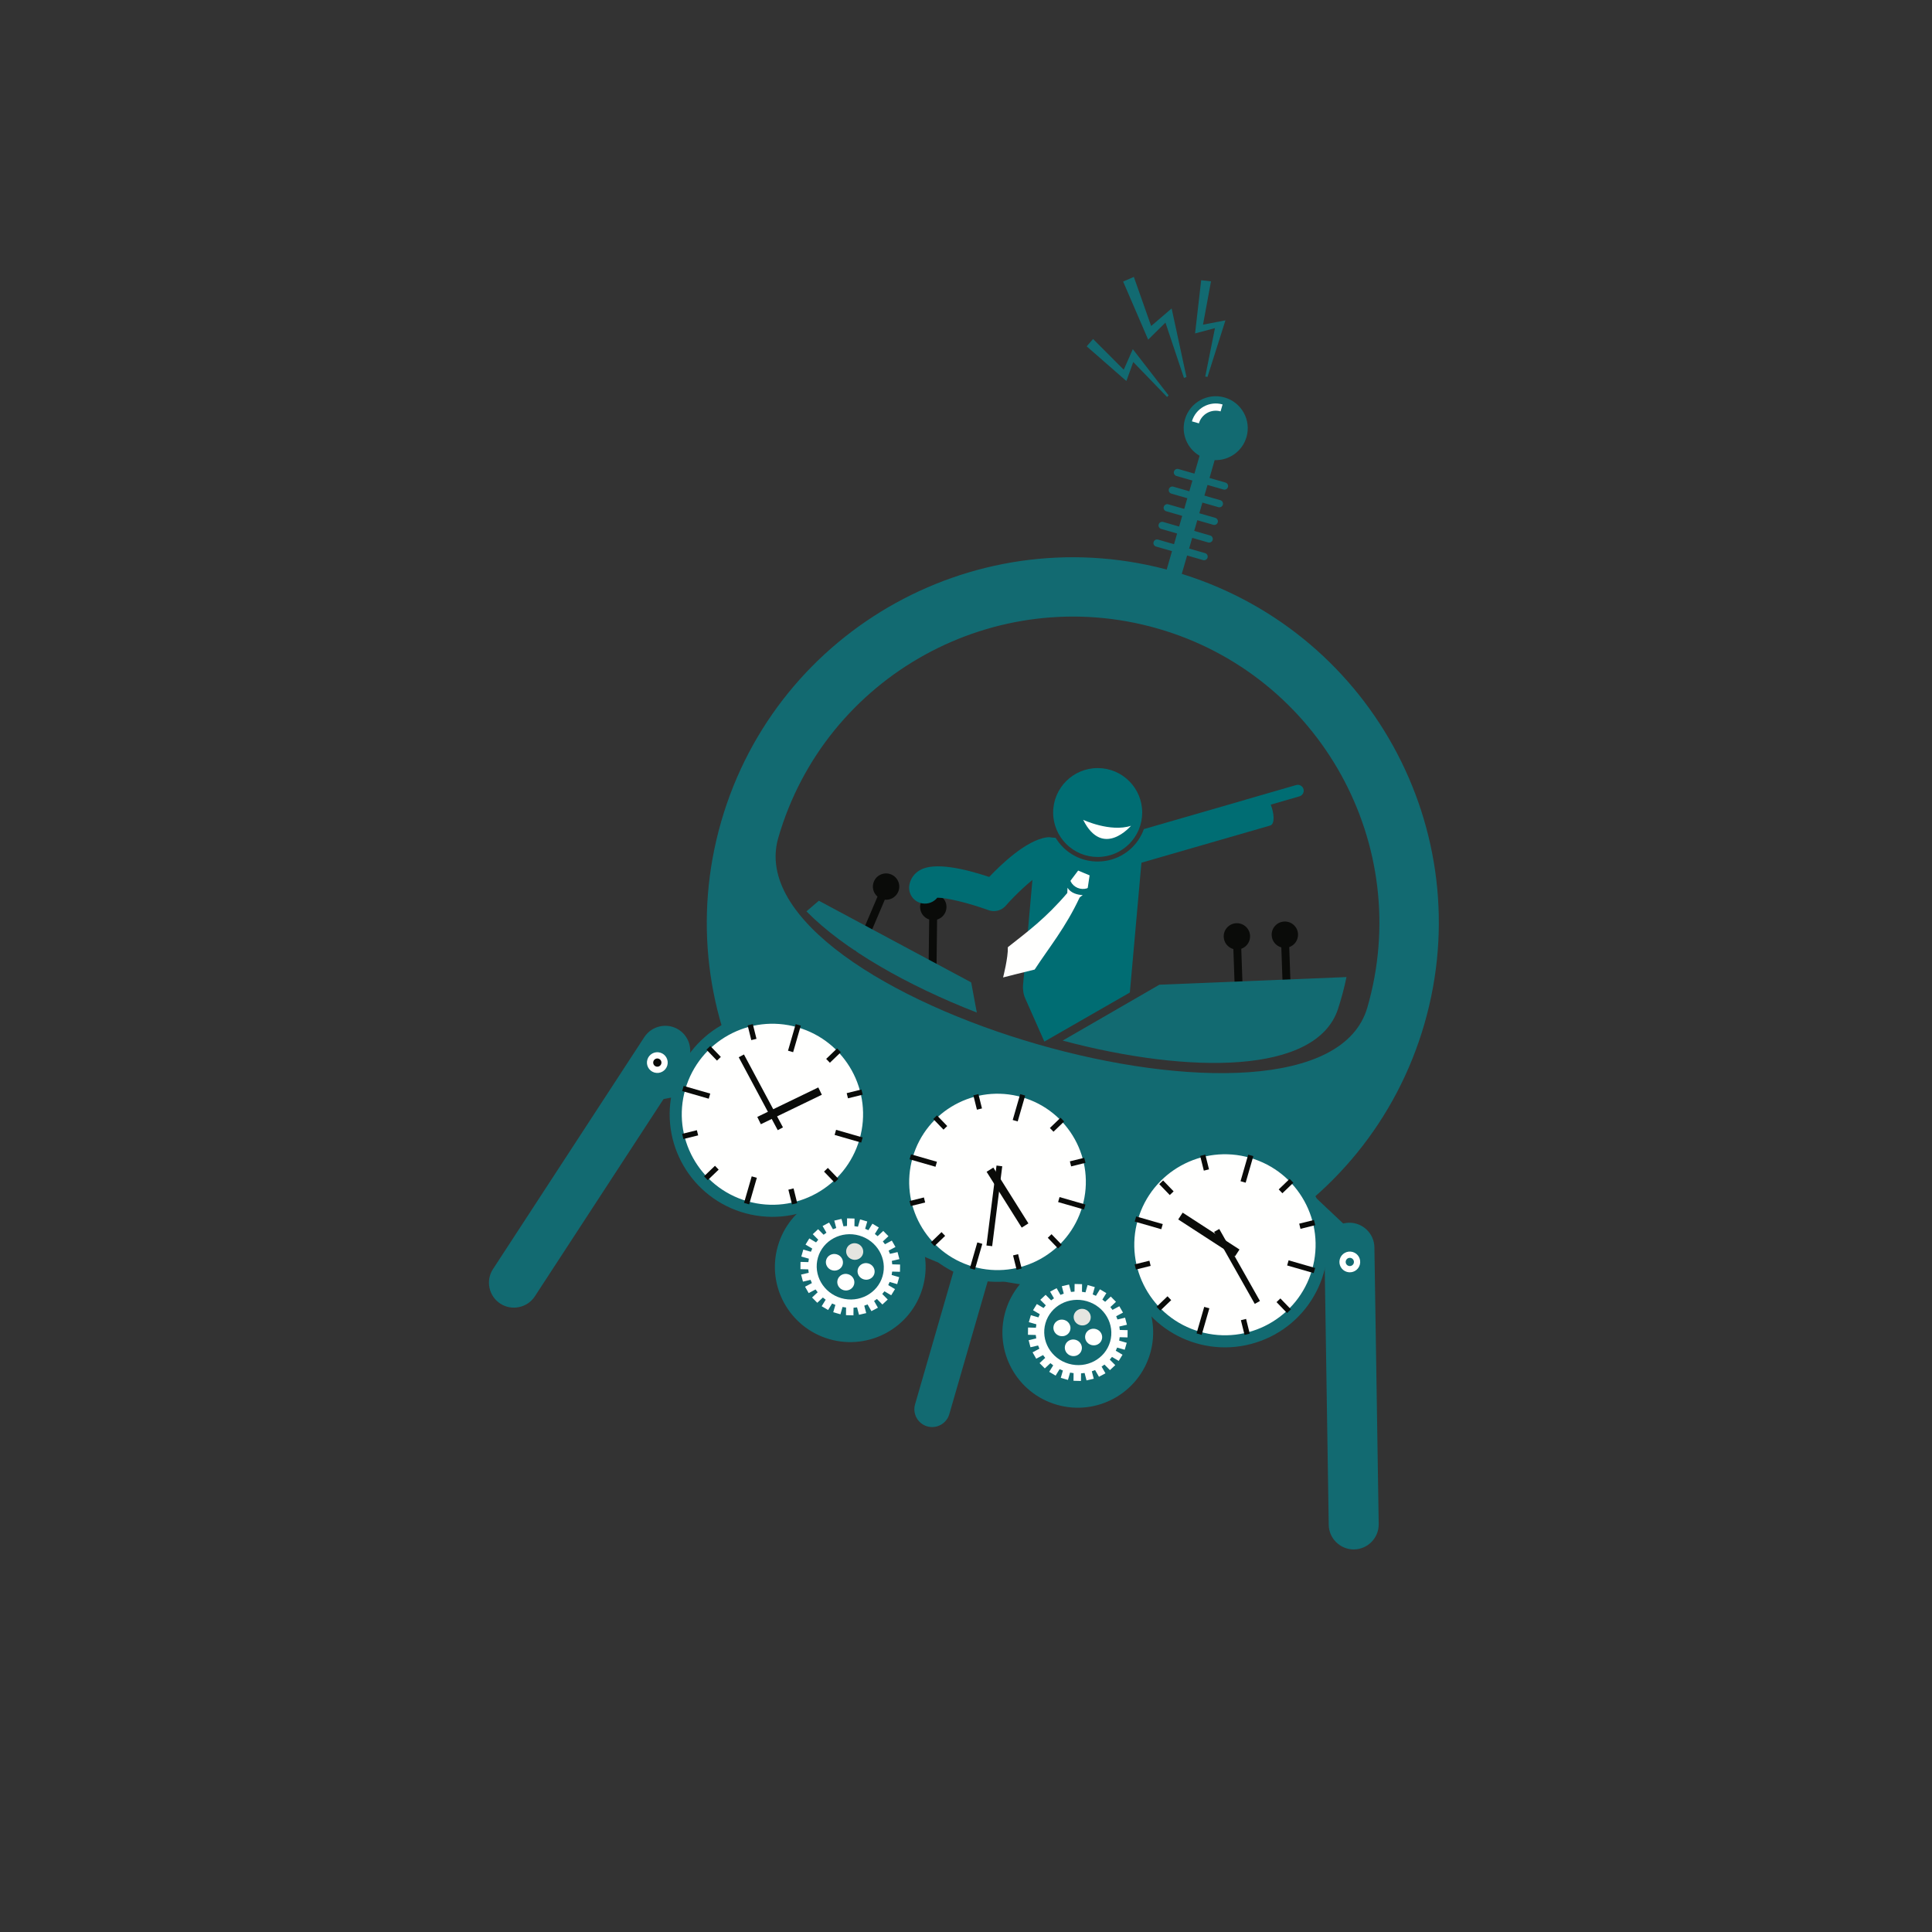 <?xml version="1.0" encoding="UTF-8"?>
<svg width="250px" height="250px" viewBox="0 0 250 250" version="1.1" xmlns="http://www.w3.org/2000/svg" xmlns:xlink="http://www.w3.org/1999/xlink">
    <rect x="0" y="0" width="250" height="250" fill="#333333" stroke="none"/>
    <title>rehydrate-ad</title>
    <g id="Page-1" stroke="none" stroke-width="1" fill="none" fill-rule="evenodd">
        <g id="rehydrate-ad" fill-rule="nonzero">
            <g id="mc_timemachine" transform="translate(124.852, 124.977) rotate(15) translate(-124.852, -124.977)translate(40.852, 29.487)">
                <g id="controls" transform="translate(98.103, 91.915) rotate(-17) translate(-98.103, -91.915)translate(63.333, 78.905)">
                    <g id="buttons" transform="translate(46.237, 17.58)">
                        <polygon id="Fill-120" fill="#FFFFFE" points="-1.94525379e-12 1.438 1.442 1.438 1.442 1.50802569e-12 -1.94525379e-12 1.50802569e-12"></polygon>
                        <polygon id="Fill-121" fill="#F4E92A" points="2.699 1.438 4.138 1.438 4.138 8.26918778e-12 2.699 8.26918778e-12"></polygon>
                        <polygon id="Fill-122" fill="#FFFFFE" points="5.395 1.438 6.837 1.438 6.837 1.2834824e-12 5.395 1.2834824e-12"></polygon>
                        <polygon id="Fill-123" fill="#F4E92A" points="8.094 1.438 9.533 1.438 9.533 4.40666568e-12 8.094 4.40666568e-12"></polygon>
                        <polygon id="Fill-124" fill="#F4E92A" points="10.79 1.438 12.232 1.438 12.232 4.6924856e-12 10.79 4.6924856e-12"></polygon>
                        <polygon id="Fill-125" fill="#FFFFFE" points="13.489 1.438 14.928 1.438 14.928 5.44143581e-13 13.489 5.44143581e-13"></polygon>
                        <polygon id="Fill-126" fill="#FFFFFE" points="16.188 1.438 17.627 1.438 17.627 7.30530566e-12 16.188 7.30530566e-12"></polygon>
                        <polygon id="Fill-127" fill="#F4E92A" points="18.884 1.438 20.326 1.438 20.326 3.95536294e-12 18.884 3.95536294e-12"></polygon>
                    </g>
                    <g id="levers" transform="translate(6.046, 0)" fill="#0A0B09">
                        <path d="M57.421,9.725 C57.421,8.784 56.656,8.021 55.714,8.021 C54.771,8.021 54.008,8.784 54.008,9.725 C54.008,10.489 54.51,11.134 55.201,11.352 L55.201,18.929 L56.226,18.929 L56.226,11.352 C56.92,11.134 57.421,10.489 57.421,9.725" id="Fill-88"></path>
                        <path d="M51.212,9.725 C51.212,8.784 50.446,8.021 49.504,8.021 C48.562,8.021 47.799,8.784 47.799,9.725 C47.799,10.489 48.301,11.134 48.992,11.352 L48.992,18.929 L50.016,18.929 L50.016,11.352 C50.71,11.134 51.212,10.489 51.212,9.725" id="Fill-89"></path>
                        <path d="M12.081,4.633 C12.124,3.693 11.397,2.895 10.457,2.85 C9.515,2.806 8.716,3.533 8.67,4.473 C8.634,5.235 9.105,5.904 9.789,6.153 L9.431,13.722 L10.455,13.77 L10.811,6.201 C11.512,6.017 12.045,5.395 12.081,4.633" id="Fill-90"></path>
                        <path d="M5.91,2.425 C6.307,1.572 5.938,0.558 5.083,0.16 C4.23,-0.238 3.214,0.131 2.814,0.984 C2.491,1.676 2.673,2.473 3.208,2.962 L-3.44856592e-12,9.829 L0.929,10.261 L4.138,3.394 C4.857,3.49 5.585,3.117 5.91,2.425" id="Fill-91"></path>
                    </g>
                    <path d="M1.649,3.228 L4.97156687e-12,4.546 C4.66,9.631 12.665,14.569 21.573,18.403 L20.982,14.476 L1.649,3.228" id="Fill-9" fill="#126A71"></path>
                    <path d="M32.548,22.417 C48.841,27.364 65.236,27.93 68.301,19.564 C68.796,18.212 69.208,16.85 69.541,15.483 L45.307,15.627 L32.548,22.417" id="Fill-10" fill="#126A71"></path>
                </g>
                <g id="man" transform="translate(99.886, 82.884) rotate(-17) translate(-99.886, -82.884)translate(74.152, 65.318)">
                    <path d="M18.968,5.538 C19.088,2.363 21.761,-0.114 24.942,0.004 C28.122,0.123 30.603,2.792 30.483,5.967 C30.365,9.141 27.692,11.619 24.511,11.5 C21.331,11.382 18.85,8.712 18.968,5.538" id="Fill-128" fill="#006D73"></path>
                    <path d="M28.972,7.617 C26.263,8.393 22.814,6.627 22.814,6.627 C25.185,11.801 28.972,7.617 28.972,7.617" id="Fill-129" fill="#FFFFFE"></path>
                    <path d="M30.158,12.44 L46.976,8.212 C47.621,8.05 47.541,6.614 47.142,5.513 L50.893,4.57 C51.3,4.468 51.549,4.054 51.446,3.647 C51.341,3.24 50.929,2.993 50.519,3.095 L43.936,4.751 L43.872,4.774 L30.624,8.104 C29.794,10.193 27.891,11.738 25.546,12.04 C25.198,12.085 24.842,12.101 24.488,12.088 C22.793,12.025 21.226,11.306 20.071,10.065 C19.721,9.687 19.421,9.275 19.175,8.836 L18.717,8.78 C18.504,8.729 18.276,8.71 18.046,8.733 C16.686,8.864 15.129,9.723 13.701,10.763 C12.428,11.691 11.253,12.763 10.408,13.591 C7.148,12.38 3.353,11.388 1.466,12.404 C0.711,12.811 0.204,13.486 0.04,14.306 C-0.18,15.414 0.536,16.491 1.648,16.713 C2.398,16.862 3.133,16.583 3.602,16.043 C4.767,16.069 7.611,16.856 10.159,17.882 C10.408,17.982 10.666,18.031 10.925,18.031 C11.48,18.031 12.023,17.806 12.418,17.386 C13.071,16.692 13.836,15.965 14.607,15.297 C15.07,14.893 15.536,14.514 15.982,14.177 L14.282,27.839 C14.261,28.007 14.266,28.171 14.284,28.331 C14.292,28.702 14.361,29.079 14.51,29.444 L16.796,35.133 L28.073,29.175 L30.158,12.44" id="Fill-3" fill="#006D73"></path>
                    <path d="M23.003,15.509 L23.1,15.447 L23.398,13.84 L22.668,13.505 L21.938,13.169 L20.909,14.44 L20.924,14.554 C21.108,14.943 21.421,15.237 21.789,15.407 C22.161,15.577 22.586,15.621 23.003,15.509" id="Fill-4" fill="#FFFFFE"></path>
                    <path d="M20.486,15.344 C20.466,15.48 20.45,15.887 20.432,16.023 C17.536,19.18 15.219,20.765 12.5,22.762 C12.505,24.089 11.749,26.652 11.749,26.652 C11.749,26.652 14.489,26.052 15.867,25.774 C17.846,22.963 20.056,20.482 22.007,16.661 C22.145,16.561 22.284,16.458 22.419,16.352 C21.738,16.327 20.86,16.028 20.486,15.344" id="Fill-5" fill="#FFFFFE"></path>
                </g>
                <g id="machine" transform="translate(84, 99.498) rotate(-19) translate(-84, -99.498)translate(21.006, 24.436)">
                    <path d="M59.579,83.141 C59.026,84.654 57.349,85.431 55.835,84.878 C54.32,84.325 53.541,82.651 54.094,81.139 C54.65,79.627 56.324,78.849 57.84,79.402 C59.354,79.956 60.132,81.63 59.579,83.141" id="Fill-84" fill="#FFFFFE"></path>
                    <path d="M88.14,93.571 C87.584,95.082 85.907,95.86 84.394,95.307 C82.88,94.754 82.099,93.08 82.655,91.568 C83.208,90.056 84.885,89.278 86.399,89.831 C87.915,90.384 88.693,92.058 88.14,93.571" id="Fill-85" fill="#FFFFFE"></path>
                    <path d="M101.98,12.124 C102.223,12.212 102.495,12.087 102.582,11.845 C102.671,11.603 102.546,11.333 102.303,11.244 L100.285,10.507 L101.109,8.249 C102.953,8.439 104.761,7.375 105.427,5.559 C106.213,3.413 105.106,1.037 102.958,0.253 C100.81,-0.532 98.428,0.571 97.642,2.717 C96.977,4.533 97.67,6.511 99.202,7.552 L98.375,9.81 L96.354,9.072 C96.114,8.984 95.842,9.109 95.753,9.351 C95.666,9.593 95.791,9.863 96.034,9.952 L98.052,10.689 L97.558,12.041 L95.537,11.304 C95.297,11.215 95.025,11.341 94.936,11.583 C94.849,11.824 94.974,12.095 95.215,12.183 L97.235,12.921 L96.741,14.272 L94.721,13.535 C94.477,13.446 94.209,13.572 94.119,13.814 C94.029,14.056 94.155,14.326 94.398,14.414 L96.418,15.152 L95.922,16.503 L93.904,15.766 C93.661,15.678 93.389,15.803 93.302,16.045 C93.212,16.287 93.338,16.557 93.581,16.646 L95.599,17.383 L95.105,18.735 L93.084,17.997 C92.844,17.909 92.572,18.034 92.485,18.276 C92.396,18.518 92.521,18.789 92.764,18.877 L94.782,19.614 L92.611,25.544 L94.518,26.241 L96.692,20.311 L98.71,21.049 C98.953,21.137 99.225,21.012 99.312,20.77 C99.401,20.528 99.276,20.257 99.033,20.169 L97.015,19.432 L97.509,18.08 L99.527,18.817 C99.77,18.906 100.042,18.78 100.129,18.539 C100.218,18.297 100.093,18.026 99.85,17.938 L97.832,17.2 L98.326,15.849 L100.346,16.586 C100.587,16.675 100.858,16.549 100.948,16.307 C101.035,16.065 100.91,15.795 100.669,15.706 L98.649,14.969 L99.143,13.618 L101.163,14.355 C101.406,14.444 101.675,14.318 101.765,14.076 C101.854,13.834 101.726,13.564 101.486,13.475 L99.465,12.738 L99.962,11.387 L101.98,12.124" id="antenna" fill="#126A71"></path>
                    <path d="M99.407,3.361 L98.523,3.039 C99.133,1.382 100.976,0.526 102.635,1.133 L102.313,2.012 C101.14,1.584 99.834,2.188 99.407,3.361" id="Fill-87" fill="#FFFFFE"></path>
                    <path d="M55.285,130.382 L55.285,130.382 C54.094,129.948 53.477,128.619 53.912,127.431 L63.412,101.501 C63.848,100.313 65.176,99.696 66.367,100.131 C67.558,100.566 68.175,101.893 67.74,103.082 L58.242,129.012 C57.807,130.2 56.476,130.817 55.285,130.382" id="Fill-11" fill="#126A71"></path>
                    <path d="M1.282,110.683 L1.282,110.683 C2.7,111.753 4.739,111.47 5.809,110.054 L27.438,81.474 C28.511,80.057 28.227,78.022 26.808,76.951 C25.39,75.881 23.352,76.164 22.279,77.581 L0.649,106.161 C-0.421,107.578 -0.139,109.613 1.282,110.683" id="Fill-12" fill="#126A71"></path>
                    <polyline id="Fill-13" fill="#126A71" points="22.251 85.997 38.629 83.941 38.183 80.402 21.805 82.458 22.251 85.997"></polyline>
                    <path d="M41.368,53.074 C48.881,32.564 71.706,21.981 92.25,29.482 C112.793,36.984 123.394,59.773 115.879,80.283 C108.366,100.793 33.853,73.584 41.368,53.074 Z M94.89,22.279 C70.328,13.311 43.135,25.919 34.152,50.439 C25.17,74.96 37.796,102.109 62.357,111.077 C86.919,120.046 114.112,107.438 123.095,82.917 C132.077,58.397 119.448,31.248 94.89,22.279 L94.89,22.279 Z" id="Fill-20" fill="#126A71"></path>
                    <path d="M109.278,150.119 L109.278,150.119 C107.501,150.023 106.126,148.494 106.223,146.721 L108.166,110.953 C108.264,109.18 109.795,107.807 111.572,107.904 C113.346,108 114.722,109.529 114.624,111.302 L112.681,147.07 C112.583,148.844 111.052,150.216 109.278,150.119" id="Fill-16" fill="#126A71"></path>
                    <polyline id="Fill-17" fill="#126A71" points="110.924 113.338 99.739 101.217 102.367 98.801 113.551 110.922 110.924 113.338"></polyline>
                    <path d="M24.99,81.448 C24.734,82.144 23.964,82.502 23.265,82.247 C22.568,81.993 22.21,81.222 22.466,80.526 C22.719,79.83 23.492,79.472 24.189,79.727 C24.885,79.981 25.244,80.752 24.99,81.448" id="Fill-14" fill="#FFFFFE"></path>
                    <path d="M24.227,81.17 C24.127,81.446 23.82,81.588 23.544,81.487 C23.267,81.386 23.126,81.08 23.226,80.804 C23.329,80.528 23.633,80.386 23.91,80.487 C24.186,80.588 24.33,80.894 24.227,81.17" id="Fill-15" fill="#0A0B09"></path>
                    <path d="M110.056,112.511 C109.8,113.207 110.159,113.978 110.855,114.232 C111.554,114.487 112.325,114.129 112.581,113.433 C112.834,112.737 112.476,111.966 111.779,111.711 C111.083,111.457 110.31,111.815 110.056,112.511" id="Fill-18" fill="#FFFFFE"></path>
                    <path d="M110.817,112.789 C110.714,113.065 110.858,113.371 111.134,113.472 C111.411,113.573 111.718,113.431 111.818,113.155 C111.92,112.879 111.777,112.573 111.5,112.472 C111.224,112.371 110.919,112.513 110.817,112.789" id="Fill-19" fill="#126A71"></path>
                </g>
                <g id="clock-middle" transform="translate(95.318, 121.406) rotate(-19) translate(-95.318, -121.406)translate(82.364, 108.473)">
                    <path d="M22.116,3.788 C27.173,8.84 27.173,17.029 22.114,22.079 C17.054,27.13 8.852,27.129 3.793,22.077 C-1.265,17.026 -1.265,8.838 3.795,3.788 C8.855,-1.263 17.056,-1.262 22.116,3.788" id="Fill-21" fill="#126A71"></path>
                    <path d="M23.688,16.853 C21.52,22.771 14.957,25.813 9.029,23.649 C3.104,21.484 0.054,14.932 2.223,9.014 C4.392,3.096 10.955,0.053 16.88,2.218 C22.808,4.382 25.857,10.935 23.688,16.853" id="Fill-22" fill="#FFFFFE"></path>
                    <polyline id="Fill-23" fill="#0A0B09" points="16.106 5.307 15.477 5.077 16.675 1.806 17.305 2.037 16.106 5.307"></polyline>
                    <polyline id="Fill-24" fill="#0A0B09" points="9.236 24.061 8.604 23.831 9.802 20.56 10.435 20.791 9.236 24.061"></polyline>
                    <polyline id="Fill-25" fill="#0A0B09" points="11.613 3.307 10.949 3.423 10.619 1.539 11.282 1.423 11.613 3.307"></polyline>
                    <polyline id="Fill-26" fill="#0A0B09" points="15.29 24.328 14.629 24.444 14.299 22.561 14.962 22.445 15.29 24.328"></polyline>
                    <polyline id="Fill-27" fill="#0A0B09" points="6.97 5.267 6.456 5.698 5.227 4.231 5.741 3.801 6.97 5.267"></polyline>
                    <polyline id="Fill-28" fill="#0A0B09" points="20.685 21.635 20.168 22.066 18.939 20.6 19.456 20.169 20.685 21.635"></polyline>
                    <polyline id="Fill-29" fill="#0A0B09" points="3.314 14.275 3.429 14.936 1.542 15.265 1.427 14.604 3.314 14.275"></polyline>
                    <polyline id="Fill-30" fill="#0A0B09" points="24.367 10.602 24.485 11.263 22.598 11.593 22.482 10.931 24.367 10.602"></polyline>
                    <polyline id="Fill-31" fill="#0A0B09" points="5.275 18.908 5.708 19.424 4.238 20.65 3.808 20.135 5.275 18.908"></polyline>
                    <polyline id="Fill-32" fill="#0A0B09" points="21.671 5.217 22.103 5.732 20.634 6.959 20.203 6.444 21.671 5.217"></polyline>
                    <polyline id="Fill-33" fill="#0A0B09" points="5.316 9.786 5.086 10.417 1.808 9.221 2.041 8.591 5.316 9.786"></polyline>
                    <polyline id="Fill-34" fill="#0A0B09" points="24.101 16.646 23.87 17.277 20.595 16.081 20.826 15.45 24.101 16.646"></polyline>
                    <polyline id="Fill-35" fill="#0A0B09" points="11.638 11.527 12.545 11.044 16.57 18.567 15.666 19.05 11.638 11.527"></polyline>
                    <polyline id="Fill-36" fill="#0A0B09" points="12.975 10.811 13.707 10.956 11.684 21.183 10.952 21.039 12.975 10.811"></polyline>
                </g>
                <g id="clock-left" transform="translate(64.919, 120.488) rotate(-19) translate(-64.919, -120.488)translate(51.62, 107.211)">
                    <path d="M26.079,16.937 C24.054,23.984 16.689,28.057 9.632,26.035 C2.573,24.014 -1.506,16.663 0.519,9.616 C2.545,2.57 9.906,-1.503 16.966,0.518 C24.023,2.539 28.102,9.89 26.079,16.937" id="Fill-37" fill="#126A71"></path>
                    <path d="M24.315,17.299 C22.09,23.373 15.353,26.495 9.271,24.274 C3.187,22.053 0.058,15.328 2.284,9.254 C4.509,3.181 11.246,0.058 17.327,2.279 C23.411,4.501 26.54,11.226 24.315,17.299" id="Fill-38" fill="#FFFFFE"></path>
                    <polyline id="Fill-39" fill="#0A0B09" points="16.533 5.45 15.885 5.213 17.115 1.857 17.762 2.093 16.533 5.45"></polyline>
                    <polyline id="Fill-40" fill="#0A0B09" points="9.481 24.698 8.834 24.461 10.065 21.104 10.713 21.341 9.481 24.698"></polyline>
                    <polyline id="Fill-41" fill="#0A0B09" points="11.922 3.397 11.241 3.516 10.903 1.582 11.581 1.463 11.922 3.397"></polyline>
                    <polyline id="Fill-42" fill="#0A0B09" points="15.696 24.971 15.015 25.09 14.677 23.157 15.358 23.038 15.696 24.971"></polyline>
                    <polyline id="Fill-43" fill="#0A0B09" points="7.156 5.409 6.626 5.851 5.366 4.345 5.897 3.904 7.156 5.409"></polyline>
                    <polyline id="Fill-44" fill="#0A0B09" points="21.232 22.208 20.702 22.65 19.442 21.145 19.97 20.703 21.232 22.208"></polyline>
                    <polyline id="Fill-45" fill="#0A0B09" points="3.403 14.653 3.523 15.332 1.584 15.67 1.467 14.991 3.403 14.653"></polyline>
                    <polyline id="Fill-46" fill="#0A0B09" points="25.011 10.884 25.132 11.563 23.196 11.901 23.076 11.222 25.011 10.884"></polyline>
                    <polyline id="Fill-47" fill="#0A0B09" points="5.418 19.409 5.861 19.938 4.352 21.197 3.91 20.668 5.418 19.409"></polyline>
                    <polyline id="Fill-48" fill="#0A0B09" points="22.246 5.357 22.689 5.886 21.181 7.145 20.738 6.617 22.246 5.357"></polyline>
                    <polyline id="Fill-49" fill="#0A0B09" points="5.459 10.047 5.221 10.695 1.858 9.467 2.097 8.82 5.459 10.047"></polyline>
                    <polyline id="Fill-50" fill="#0A0B09" points="24.737 17.087 24.502 17.735 21.14 16.507 21.375 15.86 24.737 17.087"></polyline>
                    <polyline id="Fill-51" fill="#0A0B09" points="11.714 14.458 11.322 13.483 19.463 10.228 19.854 11.204 11.714 14.458"></polyline>
                    <polyline id="Fill-52" fill="#0A0B09" points="14.541 15.066 13.842 15.379 9.463 5.614 10.162 5.301 14.541 15.066"></polyline>
                </g>
                <g id="clock-right" transform="translate(125.85, 121.645) rotate(-19) translate(-125.85, -121.645)translate(112.552, 108.368)">
                    <path d="M17.061,26.008 C10.019,28.083 2.624,24.065 0.547,17.034 C-1.532,10.003 2.494,2.621 9.535,0.546 C16.577,-1.528 23.972,2.489 26.048,9.52 C28.128,16.551 24.105,23.933 17.061,26.008" id="Fill-53" fill="#126A71"></path>
                    <path d="M24.315,17.299 C22.09,23.374 15.353,26.496 9.269,24.274 C3.187,22.053 0.058,15.329 2.284,9.255 C4.509,3.181 11.246,0.059 17.327,2.28 C23.411,4.501 26.54,11.226 24.315,17.299" id="Fill-54" fill="#FFFFFE"></path>
                    <polyline id="Fill-55" fill="#0A0B09" points="16.533 5.45 15.885 5.214 17.115 1.857 17.762 2.094 16.533 5.45"></polyline>
                    <polyline id="Fill-56" fill="#0A0B09" points="9.481 24.698 8.834 24.461 10.063 21.105 10.713 21.341 9.481 24.698"></polyline>
                    <polyline id="Fill-57" fill="#0A0B09" points="11.922 3.398 11.241 3.516 10.903 1.583 11.581 1.464 11.922 3.398"></polyline>
                    <polyline id="Fill-58" fill="#0A0B09" points="15.696 24.972 15.015 25.09 14.677 23.158 15.358 23.039 15.696 24.972"></polyline>
                    <polyline id="Fill-59" fill="#0A0B09" points="7.156 5.92 6.626 6.362 5.367 4.857 5.897 4.416 7.156 5.92"></polyline>
                    <polyline id="Fill-60" fill="#0A0B09" points="21.232 22.208 20.702 22.65 19.44 21.146 19.97 20.704 21.232 22.208"></polyline>
                    <polyline id="Fill-61" fill="#0A0B09" points="3.403 14.654 3.52 15.333 1.585 15.671 1.467 14.991 3.403 14.654"></polyline>
                    <polyline id="Fill-62" fill="#0A0B09" points="25.011 10.884 25.132 11.563 23.193 11.901 23.076 11.222 25.011 10.884"></polyline>
                    <polyline id="Fill-63" fill="#0A0B09" points="5.418 19.409 5.861 19.938 4.353 21.197 3.91 20.668 5.418 19.409"></polyline>
                    <polyline id="Fill-64" fill="#0A0B09" points="22.243 5.358 22.689 5.887 21.178 7.146 20.738 6.617 22.243 5.358"></polyline>
                    <polyline id="Fill-65" fill="#0A0B09" points="5.459 10.047 5.221 10.695 1.858 9.467 2.097 8.82 5.459 10.047"></polyline>
                    <polyline id="Fill-66" fill="#0A0B09" points="24.737 17.088 24.499 17.735 21.14 16.507 21.375 15.86 24.737 17.088"></polyline>
                    <polyline id="Fill-67" fill="#0A0B09" points="15.133 14.02 14.498 14.859 7.497 9.587 8.132 8.748 15.133 14.02"></polyline>
                    <polyline id="Fill-68" fill="#0A0B09" points="12.014 11.517 12.708 11.188 17.309 20.85 16.615 21.179 12.014 11.517"></polyline>
                </g>
                <g id="cog-left" transform="translate(79.758, 136.954) rotate(-19) translate(-79.758, -136.954)translate(70.004, 127.215)">
                    <path d="M18.913,13.083 C17.064,18.133 11.464,20.729 6.404,18.882 C1.347,17.035 -1.255,11.444 0.597,6.395 C2.445,1.344 8.045,-1.252 13.105,0.595 C18.162,2.442 20.764,8.033 18.913,13.083" id="Fill-69" fill="#126A71"></path>
                    <path d="M8.304,13.695 C6.048,12.871 4.868,10.431 5.667,8.246 C6.468,6.061 8.947,4.958 11.203,5.782 C13.461,6.607 14.641,9.046 13.843,11.231 C13.041,13.416 10.562,14.519 8.304,13.695 Z M15.658,12.393 L15.978,11.513 L15.023,11.164 C15.061,11.019 15.095,10.874 15.12,10.728 L16.129,10.826 L16.206,9.89 L15.197,9.793 C15.195,9.643 15.187,9.494 15.172,9.345 L16.168,9.185 L15.993,8.258 L14.995,8.418 C14.954,8.273 14.908,8.13 14.854,7.989 L15.771,7.582 L15.356,6.726 L14.439,7.133 C14.362,7.003 14.278,6.876 14.191,6.753 L14.962,6.126 L14.337,5.399 L13.566,6.025 C13.456,5.919 13.343,5.815 13.225,5.717 L13.796,4.916 L13.003,4.368 L12.429,5.171 C12.296,5.096 12.16,5.025 12.019,4.96 L12.36,4.035 L11.451,3.703 L11.11,4.628 C10.962,4.588 10.813,4.554 10.662,4.526 L10.742,3.542 L9.781,3.449 L9.702,4.431 C9.548,4.43 9.395,4.436 9.244,4.447 L9.059,3.472 L8.109,3.624 L8.296,4.6 C8.148,4.638 8.002,4.68 7.858,4.73 L7.423,3.829 L6.553,4.216 L6.988,5.117 C6.857,5.19 6.729,5.269 6.604,5.353 L5.943,4.588 L5.211,5.184 L5.869,5.948 C5.761,6.052 5.659,6.161 5.559,6.274 L4.727,5.699 L4.181,6.462 L5.016,7.039 C4.942,7.167 4.873,7.298 4.806,7.434 L3.851,7.085 L3.528,7.964 L4.486,8.313 C4.448,8.458 4.414,8.603 4.389,8.749 L3.377,8.651 L3.303,9.586 L4.312,9.684 C4.312,9.834 4.322,9.983 4.338,10.132 L3.339,10.292 L3.516,11.219 L4.512,11.059 C4.555,11.204 4.601,11.347 4.655,11.488 L3.738,11.895 L4.153,12.751 L5.07,12.344 C5.147,12.474 5.231,12.601 5.318,12.724 L4.548,13.351 L5.172,14.078 L5.943,13.452 C6.053,13.558 6.166,13.662 6.284,13.759 L5.71,14.561 L6.504,15.109 L7.08,14.306 C7.213,14.381 7.349,14.451 7.49,14.517 L7.149,15.442 L8.058,15.774 L8.396,14.849 C8.547,14.889 8.696,14.923 8.847,14.951 L8.767,15.935 L9.728,16.028 L9.807,15.046 C9.961,15.047 10.114,15.041 10.265,15.03 L10.45,16.005 L11.397,15.853 L11.213,14.877 C11.361,14.84 11.507,14.797 11.651,14.747 L12.086,15.648 L12.957,15.261 L12.521,14.36 C12.652,14.287 12.78,14.208 12.905,14.124 L13.563,14.889 L14.298,14.293 L13.64,13.529 C13.745,13.425 13.85,13.317 13.948,13.203 L14.782,13.778 L15.328,13.015 L14.493,12.438 C14.567,12.31 14.636,12.179 14.7,12.043 L15.658,12.393 L15.658,12.393 Z" id="Fill-70" fill="#FFFFFE"></path>
                    <path d="M9.423,7.419 C9.218,7.976 9.52,8.597 10.096,8.808 C10.67,9.018 11.302,8.737 11.507,8.18 C11.71,7.623 11.41,7.001 10.834,6.791 C10.258,6.581 9.628,6.862 9.423,7.419" id="Fill-71" fill="#E5E5E0"></path>
                    <path d="M10.086,12.058 C10.288,11.501 9.989,10.88 9.413,10.669 C8.837,10.459 8.207,10.741 8.002,11.297 C7.797,11.854 8.099,12.476 8.675,12.686 C9.249,12.896 9.881,12.615 10.086,12.058" id="Fill-72" fill="#FFFFFE"></path>
                    <path d="M8.793,9.387 C8.995,8.83 8.696,8.209 8.12,7.998 C7.544,7.788 6.914,8.07 6.709,8.626 C6.504,9.183 6.806,9.805 7.382,10.016 C7.956,10.225 8.588,9.944 8.793,9.387" id="Fill-73" fill="#FFFFFE"></path>
                    <path d="M12.127,9.462 C11.551,9.251 10.921,9.533 10.716,10.09 C10.511,10.646 10.813,11.268 11.39,11.479 C11.963,11.689 12.596,11.408 12.8,10.85 C13.003,10.294 12.703,9.672 12.127,9.462" id="Fill-74" fill="#FFFFFE"></path>
                </g>
                <g id="cog-right" transform="translate(110.394, 137.536) rotate(-19) translate(-110.394, -137.536)translate(100.64, 127.797)">
                    <path d="M18.914,13.083 C17.063,18.133 11.463,20.729 6.406,18.882 C1.346,17.035 -1.253,11.444 0.596,6.394 C2.447,1.344 8.047,-1.252 13.104,0.595 C18.161,2.442 20.763,8.033 18.914,13.083" id="Fill-75" fill="#126A71"></path>
                    <path d="M8.306,13.695 C6.047,12.87 4.867,10.431 5.668,8.246 C6.467,6.061 8.946,4.958 11.204,5.782 C13.463,6.607 14.643,9.046 13.842,11.231 C13.04,13.416 10.561,14.519 8.306,13.695 Z M15.657,12.392 L15.98,11.513 L15.025,11.164 C15.063,11.019 15.094,10.874 15.119,10.728 L16.131,10.826 L16.208,9.891 L15.199,9.793 C15.196,9.643 15.186,9.494 15.173,9.345 L16.169,9.185 L15.992,8.258 L14.996,8.418 C14.955,8.273 14.909,8.13 14.856,7.989 L15.77,7.582 L15.355,6.726 L14.441,7.133 C14.361,7.003 14.279,6.876 14.19,6.753 L14.961,6.126 L14.336,5.399 L13.565,6.025 C13.457,5.919 13.342,5.815 13.224,5.717 L13.798,4.916 L13.004,4.368 L12.428,5.171 C12.297,5.096 12.162,5.025 12.021,4.96 L12.359,4.035 L11.45,3.703 L11.112,4.628 C10.963,4.588 10.812,4.554 10.661,4.526 L10.743,3.542 L9.783,3.449 L9.701,4.431 C9.547,4.43 9.396,4.436 9.243,4.447 L9.058,3.472 L8.111,3.624 L8.295,4.6 C8.147,4.638 8.001,4.68 7.857,4.729 L7.422,3.829 L6.552,4.216 L6.989,5.117 C6.856,5.19 6.728,5.269 6.603,5.353 L5.945,4.588 L5.212,5.184 L5.87,5.948 C5.763,6.052 5.658,6.16 5.561,6.274 L4.726,5.699 L4.18,6.462 L5.015,7.039 C4.941,7.166 4.872,7.298 4.808,7.434 L3.853,7.084 L3.53,7.964 L4.485,8.313 C4.447,8.458 4.416,8.603 4.39,8.749 L3.379,8.651 L3.302,9.586 L4.311,9.684 C4.314,9.834 4.321,9.983 4.337,10.132 L3.341,10.292 L3.515,11.219 L4.513,11.059 C4.554,11.204 4.6,11.347 4.654,11.488 L3.74,11.895 L4.152,12.751 L5.069,12.344 C5.146,12.474 5.23,12.601 5.32,12.724 L4.547,13.351 L5.174,14.078 L5.945,13.452 C6.052,13.558 6.165,13.662 6.285,13.76 L5.712,14.561 L6.505,15.109 L7.079,14.306 C7.212,14.381 7.348,14.452 7.489,14.517 L7.151,15.443 L8.057,15.774 L8.398,14.848 C8.546,14.889 8.697,14.923 8.846,14.951 L8.766,15.935 L9.727,16.028 L9.806,15.046 C9.962,15.047 10.113,15.041 10.267,15.03 L10.451,16.005 L11.399,15.853 L11.214,14.877 C11.36,14.839 11.506,14.797 11.65,14.747 L12.088,15.648 L12.958,15.261 L12.52,14.36 C12.653,14.287 12.781,14.208 12.907,14.124 L13.565,14.889 L14.297,14.293 L13.639,13.529 C13.747,13.425 13.849,13.317 13.949,13.203 L14.781,13.778 L15.329,13.015 L14.492,12.438 C14.569,12.311 14.638,12.179 14.702,12.043 L15.657,12.392 L15.657,12.392 Z" id="Fill-76" fill="#FFFFFE"></path>
                    <path d="M9.422,7.419 C9.22,7.976 9.519,8.597 10.095,8.808 C10.672,9.018 11.304,8.736 11.506,8.18 C11.711,7.623 11.409,7.001 10.835,6.791 C10.259,6.581 9.627,6.862 9.422,7.419" id="Fill-77" fill="#E5E5E0"></path>
                    <path d="M10.085,12.058 C10.29,11.501 9.988,10.879 9.414,10.669 C8.838,10.459 8.206,10.74 8.003,11.297 C7.799,11.855 8.098,12.476 8.674,12.686 C9.25,12.897 9.883,12.615 10.085,12.058" id="Fill-78" fill="#FFFFFE"></path>
                    <path d="M8.792,9.387 C8.997,8.83 8.695,8.208 8.121,7.999 C7.545,7.788 6.913,8.069 6.71,8.626 C6.505,9.183 6.805,9.805 7.381,10.015 C7.957,10.225 8.59,9.944 8.792,9.387" id="Fill-79" fill="#FFFFFE"></path>
                    <path d="M12.128,9.462 C11.552,9.252 10.92,9.532 10.718,10.09 C10.513,10.647 10.812,11.269 11.388,11.479 C11.965,11.689 12.597,11.407 12.799,10.851 C13.004,10.294 12.702,9.672 12.128,9.462" id="Fill-80" fill="#FFFFFE"></path>
                </g>
                <g id="zaps" transform="translate(86.852, 10.424) rotate(-19) translate(-86.852, -10.424)translate(77.778, 2.524)" fill="#126A71">
                    <polyline id="Fill-81" points="12.273 13.496 10.381 6.183 7.997 8.229 5.29 0.502 6.714 -1.39105829e-12 8.506 6.496 11.308 4.414 12.603 13.395 12.273 13.496"></polyline>
                    <polyline id="Fill-82" points="15.318 13.572 15.033 13.507 16.723 7.346 14.109 7.847 15.376 1.038 16.634 1.268 15.213 6.788 18.147 6.435 15.318 13.572"></polyline>
                    <polyline id="Fill-83" points="9.92 15.8 5.871 10.981 4.811 13.374 1.9272453e-12 8.536 0.891 7.647 4.573 11.888 5.93 9.319 10.132 15.608 9.92 15.8"></polyline>
                </g>
            </g>
        </g>
    </g>
</svg>